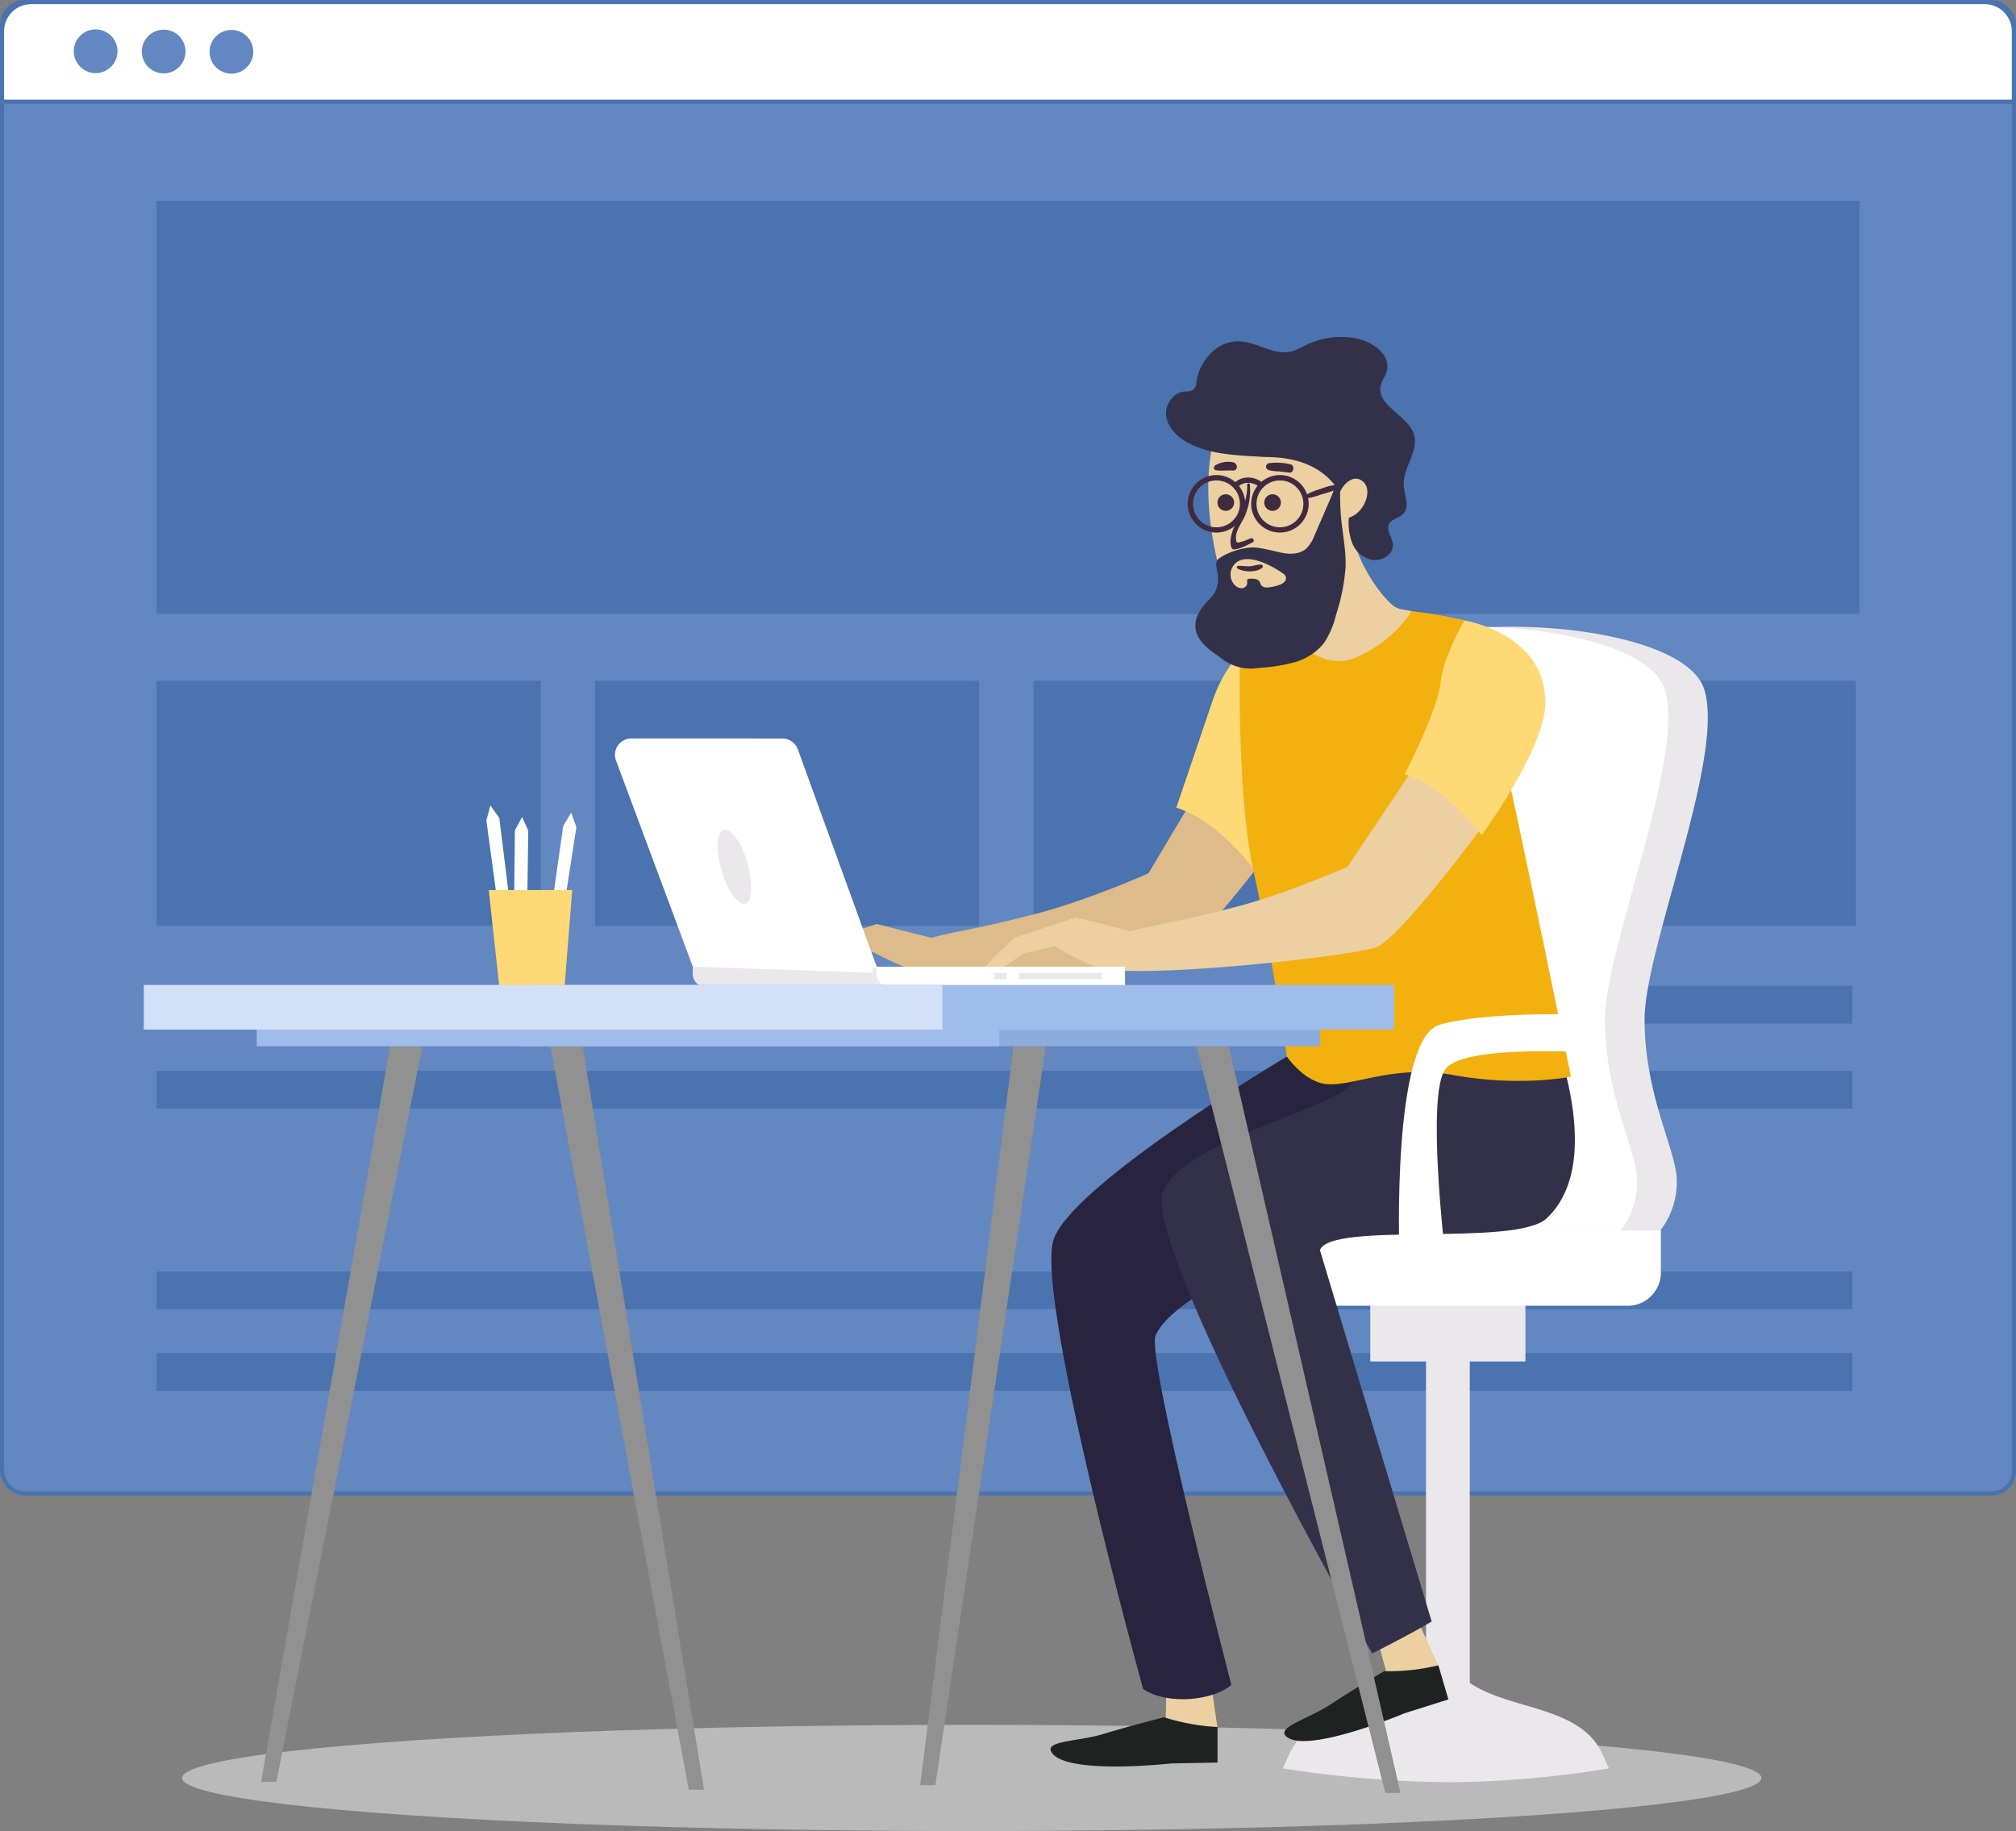 <svg id="OBJECTS" xmlns="http://www.w3.org/2000/svg" viewBox="0 0 485.33 440.89"><rect x="0" y="0" width="485.33" height="440.89" fill="#808080" stroke="none"/><defs><style>.cls-1,.cls-3{fill:#6387c1;}.cls-1,.cls-2,.cls-4{stroke:#4a73af;stroke-miterlimit:10;}.cls-12,.cls-2{fill:#fff;}.cls-4{fill:#4a73af;}.cls-5{opacity:0.67;}.cls-6{fill:#d6d6d6;}.cls-7{fill:#ebe8ec;}.cls-8{fill:#ecd0a1;}.cls-9{fill:#1e2322;}.cls-10{fill:#ddbb8a;}.cls-11{fill:#fed976;}.cls-13{fill:#28243f;}.cls-14{fill:#333049;}.cls-15{fill:#3f2a3f;}.cls-16{fill:#f2b10f;}.cls-17{fill:#919191;}.cls-18{fill:#8cacdd;}.cls-19{fill:#a0bcea;}.cls-20{fill:#d2e1f7;}</style></defs><title>dev</title><rect class="cls-1" x="0.5" y="0.5" width="484.33" height="359.09" rx="5.37" ry="5.37"/><path class="cls-2" d="M485.17,17.94H14.83a7,7,0,0,0-7,7v17H492.16v-17A7,7,0,0,0,485.17,17.94Z" transform="translate(-7.34 -17.44)"/><path class="cls-3" d="M35.62,29.79a5.26,5.26,0,1,1-5.24-5.27A5.27,5.27,0,0,1,35.62,29.79Z" transform="translate(-7.34 -17.44)"/><path class="cls-3" d="M52,29.86a5.26,5.26,0,1,1-5.23-5.27A5.24,5.24,0,0,1,52,29.86Z" transform="translate(-7.34 -17.44)"/><path class="cls-3" d="M68.31,29.93a5.26,5.26,0,1,1-5.23-5.28A5.25,5.25,0,0,1,68.31,29.93Z" transform="translate(-7.34 -17.44)"/><rect class="cls-4" x="38.2" y="48.84" width="408.94" height="98.48"/><rect class="cls-4" x="38.2" y="164.42" width="91.44" height="58.01"/><rect class="cls-4" x="38.2" y="258.34" width="407.22" height="8.09"/><rect class="cls-4" x="38.2" y="306.65" width="407.22" height="8.09"/><rect class="cls-4" x="38.2" y="326.3" width="407.22" height="8.09"/><rect class="cls-4" x="38.2" y="237.87" width="407.22" height="8.09"/><rect class="cls-4" x="143.75" y="164.42" width="91.44" height="58.01"/><rect class="cls-4" x="249.3" y="164.42" width="91.44" height="58.01"/><rect class="cls-4" x="354.85" y="164.42" width="91.44" height="58.01"/><g class="cls-5"><ellipse class="cls-6" cx="233.93" cy="428.1" rx="190.09" ry="12.79"/></g><path class="cls-7" d="M316.16,443.24a271.79,271.79,0,0,0,40.41,3.33,248,248,0,0,0,38.11-3.33l-1.52-3.37c-6.69-14.85-32-9.07-37.74-24.4h0c-4.79,15.33-31.05,9.55-37.74,24.4Z" transform="translate(-7.34 -17.44)"/><rect class="cls-7" x="350.63" y="328.03" width="10.53" height="98.63" transform="translate(704.46 737.24) rotate(180)"/><polygon class="cls-8" points="346.29 401.13 341.7 391.07 331.63 394.78 334.42 405.12 346.29 401.13"/><path class="cls-9" d="M353.61,418.42l2.42,8.21L345.38,430s-24,10.1-28.52,5.42c-2.05-2.15,5.78-4.26,10.8-7.59s12.91-8,12.91-8A50.85,50.85,0,0,0,353.61,418.42Z" transform="translate(-7.34 -17.44)"/><polygon class="cls-8" points="293.08 415.98 291.51 405.04 280.81 405.75 280.57 416.46 293.08 415.98"/><path class="cls-9" d="M300.45,433.27v8.56l-11.17.22s-25.91,2.9-28.88-2.86c-1.37-2.63,6.74-2.45,12.5-4.22s14.65-4.05,14.65-4.05A50.88,50.88,0,0,0,300.45,433.27Z" transform="translate(-7.34 -17.44)"/><path class="cls-10" d="M203.6,244.83l14.79-4.91,13.1,3.32c7.38-1.92,9.83-1.81,24.93-5.69,12.75-3.28,27.39-9.82,27.39-9.82l10.85-18.19c7,.63,21.78,8.3,21.78,8.3s-20.18,27.45-25.93,29.36-44.48,6.64-59.24,4.94c-4.65-.53-13.75-5.45-13.75-5.45l-11.68,1.94-9.1,6.14-1.59-1.31,3.62-4Z" transform="translate(-7.34 -17.44)"/><path class="cls-11" d="M305.86,174.89S324.67,178,324.35,195c-.21,11-15.32,31.6-15.32,31.6s-8.3-11.49-18.51-14.69c0,0,6.63-19.46,8.66-25.54C301.73,178.68,305.86,174.89,305.86,174.89Z" transform="translate(-7.34 -17.44)"/><rect class="cls-7" x="337.23" y="325.15" width="37.35" height="20.11" transform="translate(704.46 652.97) rotate(180)"/><path class="cls-7" d="M342.23,246.94q-2.76-36.48-4-73.07c23.08-10.28,74.58-5.69,79.39,9.56,5.11,16.18-14.36,62.24-14.36,79.48s6.7,29.68,7.66,37.35a19,19,0,0,1-3.83,13.4h-59C346.6,291.39,343.91,269.16,342.23,246.94Z" transform="translate(-7.34 -17.44)"/><path class="cls-12" d="M342.23,246.94q-2.88-38-4.06-76.15c25.37-5.93,65.68-.77,69.92,12.64,5.11,16.18-14.37,62.24-14.37,79.48s6.71,29.68,7.66,37.35a19,19,0,0,1-3.83,13.4H348.1C346.6,291.39,343.91,269.16,342.23,246.94Z" transform="translate(-7.34 -17.44)"/><path class="cls-12" d="M304,313.66H407.13a0,0,0,0,1,0,0v18.19a0,0,0,0,1,0,0H296a0,0,0,0,1,0,0V321.62A8,8,0,0,1,304,313.66Z" transform="translate(695.84 628.07) rotate(180)"/><path class="cls-13" d="M317.12,271.85s-53.14,31.57-56.3,44.6c-3.77,15.56,21.71,107.67,21.71,107.67,6,4.05,17.15,2.68,21.25-1,0,0-20.5-78.82-18.26-84.08,5.46-12.89,52-28.25,66.71-42.3s16-27.45,16-27.45Z" transform="translate(-7.34 -17.44)"/><path class="cls-14" d="M377.87,257.73s18.1,37.74,1.82,53.06c-7.45,7-52,.64-54.59,7.66L352,407.87s-4.74,2.89-14.32,7.68c0,0-56-98.7-50.26-111.46S331.8,284,333.71,277s3.2-18.51,3.2-18.51Z" transform="translate(-7.34 -17.44)"/><path class="cls-8" d="M301.08,155.36c1.16,4.38,3.21,9.21,7.52,10.64,3.95,1.31,8.15-.81,11.73-2.94,4.21-2.51,8.48-5.26,11.17-9.35,4.09-6.21,7.39-13.8,6.93-21.23-.16-2.62-4-5.84-5.59-7.93a11.58,11.58,0,0,0-4.48-3.21,46.72,46.72,0,0,0-12.58-3.94c-7.26-1.18-15.34.45-16.79,8.42C297.26,135.32,298.65,146.13,301.08,155.36Z" transform="translate(-7.34 -17.44)"/><path class="cls-15" d="M311.7,138.45a2,2,0,1,0,2-2A2,2,0,0,0,311.7,138.45Z" transform="translate(-7.34 -17.44)"/><path class="cls-15" d="M300.43,138.45a2,2,0,1,0,2-2A2,2,0,0,0,300.43,138.45Z" transform="translate(-7.34 -17.44)"/><path class="cls-15" d="M315.46,145.67a6.92,6.92,0,1,1,6.93-6.92A6.93,6.93,0,0,1,315.46,145.67Zm0-12.55a5.64,5.64,0,1,0,5.65,5.63A5.65,5.65,0,0,0,315.46,133.12Z" transform="translate(-7.34 -17.44)"/><path class="cls-15" d="M305,135.07l-1-.77a4.68,4.68,0,0,1,3.54-1.87,5.43,5.43,0,0,1,4.2,1.68l-.93.88a4.13,4.13,0,0,0-3.19-1.28A3.44,3.44,0,0,0,305,135.07Z" transform="translate(-7.34 -17.44)"/><path class="cls-15" d="M300.18,145.67a6.92,6.92,0,1,1,6.93-6.92A6.92,6.92,0,0,1,300.18,145.67Zm0-12.55a5.64,5.64,0,1,0,5.65,5.63A5.65,5.65,0,0,0,300.18,133.12Z" transform="translate(-7.34 -17.44)"/><path class="cls-8" d="M352.31,167.31s-.08-1.44-5.19-2.71c-1.46-.37-3.3-.37-4.46-1.39-4.14-3.61-7.93-10.34-9.34-15.3a4.34,4.34,0,0,1-.22-2.25q-5.18,4.4-10,9.18c-1.1,1.09-7.75.47-6.94,1.95.22.42,1.92,4.29,3.58,8-3.22,2.12-6.77,4.88-6.77,4.88L308.5,194.6l13.08,7.34s14.69-3.19,24.26-8.3S352.31,167.31,352.31,167.31Z" transform="translate(-7.34 -17.44)"/><path class="cls-16" d="M347.12,164.6s-3.83,7-13.41,11.17-18.19-8.3-18.19-8.3l-9.66,7.42s-.87,33.94,3.28,52.45,8,44.51,8,44.51,4.28,6.27,9.75,6.64c6.69.46,15.9-4.79,30.46-2.17,16.16,2.89,28.19.35,28.19.35s-12.43-60.73-15.3-72.86-10.33-37-10.33-37A103.63,103.63,0,0,0,347.12,164.6Z" transform="translate(-7.34 -17.44)"/><path class="cls-7" d="M174.1,250.19h56.77a3,3,0,0,1,3,3V255a0,0,0,0,1,0,0H174.1a0,0,0,0,1,0,0v-4.82A0,0,0,0,1,174.1,250.19Z" transform="translate(400.65 487.76) rotate(180)"/><path class="cls-12" d="M195.69,195.26a4,4,0,0,1,3.72,2.6l19,52.4-1.17.49.31.91-43.43-1.47-18.48-49.62a3.94,3.94,0,0,1,3.7-5.32Z" transform="translate(-7.34 -17.44)"/><path class="cls-7" d="M180.84,226.28c1.29,4.94,3.81,8.89,5.64,8.8s2.26-4.15,1-9.09-3.82-8.89-5.64-8.81S179.55,221.34,180.84,226.28Z" transform="translate(-7.34 -17.44)"/><path class="cls-15" d="M307.59,134.16c.08,3.82-1.47,6.69-3.07,10.05-.7,1.47-1.29,3.48-.71,5.09a.58.58,0,0,0,.55.42c1.48,0,3.18-1.07,4.53-1.67.56-.25.16-1.2-.42-1s-1.28.56-1.92.74c-1.38.38-1.62.6-1.67-.86-.07-1.8,1.54-3.77,2.21-5.4a15.44,15.44,0,0,0,1.14-7.38.32.32,0,0,0-.64,0Z" transform="translate(-7.34 -17.44)"/><path class="cls-15" d="M312.73,130.63a10.44,10.44,0,0,0,2.43.31c.86.08,1.71.2,2.56.3,1.11.13,1.38-1.78.27-2a14.37,14.37,0,0,0-5.26-.26.84.84,0,0,0,0,1.61Z" transform="translate(-7.34 -17.44)"/><path class="cls-15" d="M300,130.66c1.36.22,2.74,0,4.12.08s1.24-1.85,0-2a6,6,0,0,0-4.26.78c-.36.28-.44,1,.14,1.12Z" transform="translate(-7.34 -17.44)"/><path class="cls-15" d="M321.77,137.48a21.82,21.82,0,0,0,3.93-1.08,17.44,17.44,0,0,0,3.86-1.39.47.47,0,0,0-.24-.86,14.1,14.1,0,0,0-4,1,15.93,15.93,0,0,0-3.79,1.56c-.32.2-.24.83.21.78Z" transform="translate(-7.34 -17.44)"/><path class="cls-14" d="M311.82,127.48c-6.21-.41-12.75-.45-18.18-3.27-2.64-1.38-5-3.57-5.51-6.34s1.52-6,4.54-6.18a3.93,3.93,0,0,0,1.82-.29,2.52,2.52,0,0,0,.87-2c.68-4.92,4.82-9.89,10.17-9.77,4.37.1,8.43,3.46,12.66,2.44a18.6,18.6,0,0,0,3.63-1.59,19.54,19.54,0,0,1,11.78-1.6c4.19.74,8.63,4,7.6,7.89-.34,1.28-1.26,2.39-1.5,3.7-.88,4.64,6.52,7,8,11.47,1.33,4.11-2.73,8.2-2.42,12.48.18,2.38,1.56,5.17-.25,6.86-1,.91-2.61,1.13-3.26,2.25-.88,1.53.76,3.27.9,5,.18,2.14-2.26,3.94-4.57,3.76a6.49,6.49,0,0,1-5.14-3.86,13.93,13.93,0,0,1-.9-6.34c3.91-1.1,6.31-7.54,2.63-9.19-2-.88-4,1.25-4.79,3.06C326,129.8,319.8,127.48,311.82,127.48Z" transform="translate(-7.34 -17.44)"/><path class="cls-14" d="M327.68,137.39l-3.87,8.92a8.57,8.57,0,0,1-2.05,3.26c-1.51,1.29-3.72,1.37-5.66,1s-5.66-1.46-7.64-1.3c-4.51.39-7.83,2.55-8.12,3.1-.58,1.1.23,2.82.25,4.07a7.13,7.13,0,0,1-.86,3.77,12.42,12.42,0,0,1-1.69,2c-1.6,1.71-3.05,3.83-2.92,6.17.18,3.2,3.13,5.43,5.79,7.2a11.48,11.48,0,0,0,9.6,2.67,41,41,0,0,0,8.47-1.35,13.76,13.76,0,0,0,7.08-4.61,20.62,20.62,0,0,0,2.88-6.7,48.25,48.25,0,0,0,2.33-11.6c.13-3.71-.59-7.38-1-11.07a60.3,60.3,0,0,1-.21-9.69c0-.39.07-1.35-.51-1.43s-.42.88-.51,1.28A22.7,22.7,0,0,1,327.68,137.39Z" transform="translate(-7.34 -17.44)"/><path class="cls-8" d="M303.87,154.34a3.66,3.66,0,0,0,.75,4,2.27,2.27,0,0,0,1.78.72,1.34,1.34,0,0,0,1.21-1.31c0-.25-.12-.51,0-.72a.76.76,0,0,1,.64-.24c.88-.05,1.95,0,2.37.79.12.23.17.51.31.74a1.8,1.8,0,0,0,1.73.55,9.83,9.83,0,0,0,2.68-.6,3,3,0,0,0,1.2-.7,1.3,1.3,0,0,0,.34-1.29,2,2,0,0,0-.78-.84C313.35,153.52,306.09,149.54,303.87,154.34Z" transform="translate(-7.34 -17.44)"/><path class="cls-15" d="M305.24,154.31c1.45.92,4.49,1,5.89-.09a.46.46,0,0,0-.23-.85c-.91,0-1.8.37-2.73.42s-1.84-.14-2.76-.1a.34.34,0,0,0-.17.62Z" transform="translate(-7.34 -17.44)"/><path class="cls-12" d="M344.22,319.11s-1.84-51.52,9.66-54.92,36.81-2.43,36.81-2.43L393,271s-33.13-2.43-37.73,3.89,0,44.71,0,44.71Z" transform="translate(-7.34 -17.44)"/><path class="cls-8" d="M251.55,243.23l14.8-4.91,13.1,3.32c7.37-1.92,9.82-1.81,24.92-5.7,12.75-3.28,27.39-9.81,27.39-9.81l16.62-24.83c7,.64,16,14.93,16,14.93s-20.18,27.45-25.92,29.37-49.58,7-64.34,5.3c-4.65-.53-12.88-5.62-12.88-5.62L253.79,247l-9.1,6.15-1.59-1.32,3.62-4Z" transform="translate(-7.34 -17.44)"/><path class="cls-11" d="M359.89,166.83s19.79,3.19,19.47,20.11c-.21,11-15.32,31.6-15.32,31.6s-8.3-11.49-18.52-14.68c0,0,8-15.64,8.62-22S359.89,166.83,359.89,166.83Z" transform="translate(-7.34 -17.44)"/><path class="cls-12" d="M218.39,250.19h56.77a3,3,0,0,1,3,3V255a0,0,0,0,1,0,0H218.39a0,0,0,0,1,0,0v-4.82A0,0,0,0,1,218.39,250.19Z" transform="translate(489.22 487.76) rotate(180)"/><rect class="cls-7" x="252.66" y="251.73" width="19.93" height="1.49" transform="translate(517.92 487.5) rotate(180)"/><rect class="cls-7" x="246.73" y="251.73" width="2.95" height="1.49" transform="translate(489.07 487.5) rotate(180)"/><polygon class="cls-12" points="119.77 217.33 117.09 197.55 118.05 193.95 120.21 196.97 122.69 217.13 119.77 217.33"/><polygon class="cls-12" points="132.78 218.63 135.59 198.87 137.5 195.67 138.76 199.16 135.65 219.23 132.78 218.63"/><polygon class="cls-12" points="123.72 220.16 123.96 199.91 125.69 196.72 127.17 199.97 126.89 220.19 123.72 220.16"/><polygon class="cls-11" points="135.74 239.7 120.43 239.7 117.66 214.31 137.76 214.31 135.74 239.7"/><polygon class="cls-17" points="333.5 431.73 337.16 431.73 295.83 251.92 288.05 251.92 333.5 431.73"/><polygon class="cls-17" points="221.51 429.84 225.18 429.84 251.77 251.92 243.99 251.92 221.51 429.84"/><polygon class="cls-17" points="165.82 430.93 169.49 430.93 140.27 251.92 132.49 251.92 165.82 430.93"/><polygon class="cls-17" points="62.86 429.03 66.53 429.03 101.69 251.92 93.91 251.92 62.86 429.03"/><rect class="cls-18" x="131.3" y="261.33" width="193.87" height="8.04" transform="translate(449.13 513.25) rotate(180)"/><rect class="cls-19" x="69.13" y="261.33" width="178.78" height="8.04" transform="translate(309.71 513.25) rotate(180)"/><rect class="cls-19" x="135.61" y="254.6" width="207.34" height="10.76" transform="translate(471.23 502.52) rotate(180)"/><rect class="cls-20" x="41.95" y="254.6" width="192.25" height="10.76" transform="translate(268.82 502.52) rotate(180)"/></svg>